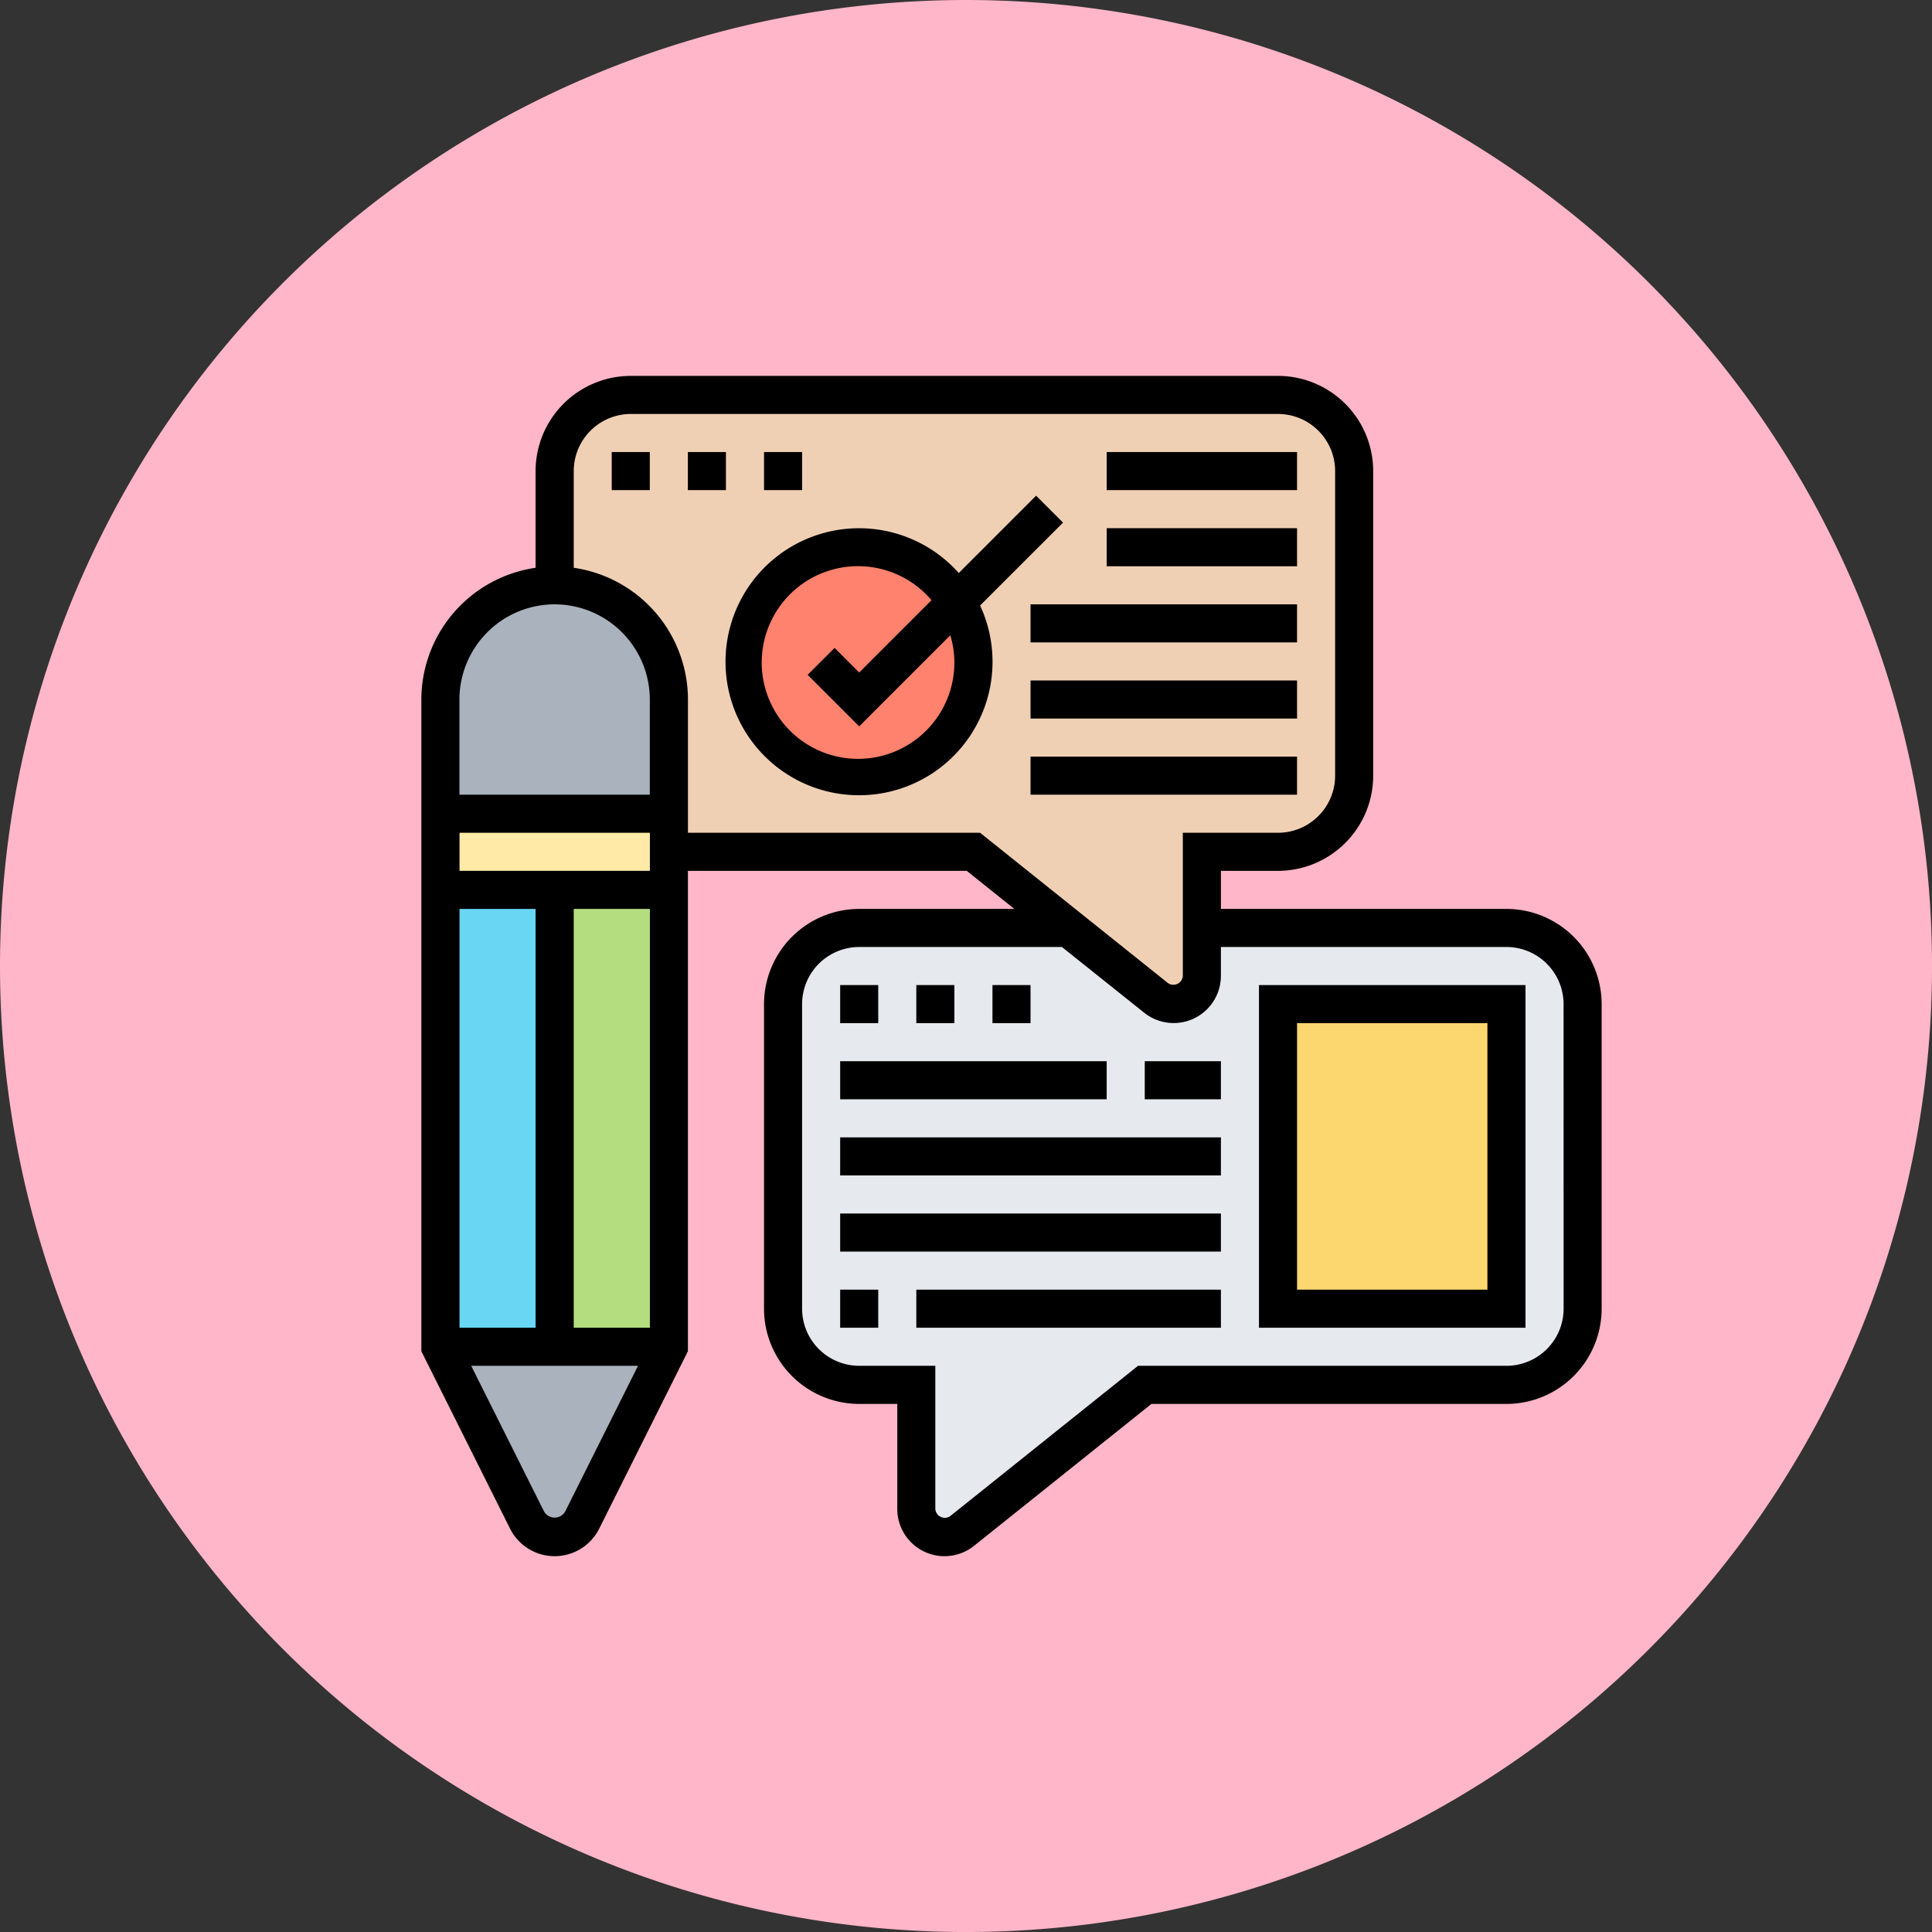 <svg xmlns="http://www.w3.org/2000/svg" width="84.945" height="84.945" viewBox="0 0 84.945 84.945">
  <rect x="0" y="0" width="84.945" height="84.945" fill="#333333" stroke="none"/>
  <g id="Grupo_1097878" data-name="Grupo 1097878" transform="translate(-186 -3073.398)">
    <path id="Trazado_861608" data-name="Trazado 861608" d="M42.473,0A42.473,42.473,0,1,1,0,42.473,42.473,42.473,0,0,1,42.473,0Z" transform="translate(186 3073.398)" fill="#ffb6c8"/>
    <g id="feedback_2452020" transform="translate(203.526 3088.925)">
      <g id="Grupo_1134795" data-name="Grupo 1134795" transform="translate(1.837 1.837)">
        <g id="Grupo_1134786" data-name="Grupo 1134786" transform="translate(15.066 23.436)">
          <path id="Trazado_938984" data-name="Trazado 938984" d="M51.806,30H23.348A3.347,3.347,0,0,0,20,33.348V46.74a3.347,3.347,0,0,0,3.348,3.348h2.511v5.457A1.236,1.236,0,0,0,27.1,56.784a1.254,1.254,0,0,0,.778-.268L35.9,50.088h15.9a3.347,3.347,0,0,0,3.348-3.348V33.348A3.347,3.347,0,0,0,51.806,30Z" transform="translate(-20 -30)" fill="#e6e9ed"/>
        </g>
        <g id="Grupo_1134787" data-name="Grupo 1134787" transform="translate(5.022 0)">
          <path id="Trazado_938985" data-name="Trazado 938985" d="M43.154,5.348V18.74a3.347,3.347,0,0,1-3.348,3.348H36.458v5.457a1.236,1.236,0,0,1-1.239,1.239,1.254,1.254,0,0,1-.778-.268L30.6,25.436H30.59l-4.177-3.348H13.022v-6.7A5.026,5.026,0,0,0,8,10.37V5.348A3.347,3.347,0,0,1,11.348,2H39.806A3.347,3.347,0,0,1,43.154,5.348Z" transform="translate(-8 -2)" fill="#f0d0b4"/>
        </g>
        <g id="Grupo_1134788" data-name="Grupo 1134788" transform="translate(0 8.37)">
          <path id="Trazado_938986" data-name="Trazado 938986" d="M12.044,17.022v5.022H2V17.022A5.03,5.03,0,0,1,7.022,12,5.026,5.026,0,0,1,12.044,17.022Z" transform="translate(-2 -12)" fill="#aab2bd"/>
        </g>
        <g id="Grupo_1134789" data-name="Grupo 1134789" transform="translate(0 41.85)">
          <path id="Trazado_938987" data-name="Trazado 938987" d="M12.044,52,8.236,59.625a1.361,1.361,0,0,1-2.427,0L2,52H12.044Z" transform="translate(-2 -52)" fill="#aab2bd"/>
        </g>
        <g id="Grupo_1134790" data-name="Grupo 1134790" transform="translate(0 18.414)">
          <path id="Trazado_938988" data-name="Trazado 938988" d="M12.044,25.674v1.674H2V24H12.044Z" transform="translate(-2 -24)" fill="#ffeaa7"/>
        </g>
        <g id="Grupo_1134791" data-name="Grupo 1134791" transform="translate(0 21.762)">
          <path id="Trazado_938989" data-name="Trazado 938989" d="M2,28H7.022V48.088H2Z" transform="translate(-2 -28)" fill="#69d6f4"/>
        </g>
        <g id="Grupo_1134792" data-name="Grupo 1134792" transform="translate(5.022 21.762)">
          <path id="Trazado_938990" data-name="Trazado 938990" d="M8,28h5.022V48.088H8Z" transform="translate(-8 -28)" fill="#b4dd7f"/>
        </g>
        <g id="Grupo_1134793" data-name="Grupo 1134793" transform="translate(36.828 26.784)">
          <path id="Trazado_938991" data-name="Trazado 938991" d="M46,34H56.044V47.392H46Z" transform="translate(-46 -34)" fill="#fcd770"/>
        </g>
        <g id="Grupo_1134794" data-name="Grupo 1134794" transform="translate(13.392 6.696)">
          <path id="Trazado_938992" data-name="Trazado 938992" d="M27.307,12.411a4.946,4.946,0,0,1,.737,2.611,5.032,5.032,0,1,1-.737-2.611Z" transform="translate(-18 -10)" fill="#ff826e"/>
        </g>
      </g>
      <g id="Grupo_1134796" data-name="Grupo 1134796" transform="translate(1 1)">
        <path id="Trazado_938993" data-name="Trazado 938993" d="M31.821,8.477,30.637,7.293l-3.4,3.4a5.87,5.87,0,1,0,.938,1.429Zm-4.777,6.1a4.236,4.236,0,1,1-1.005-2.689l-3.18,3.18-1.082-1.082-1.184,1.184,2.266,2.266,4.005-4.005a4.132,4.132,0,0,1,.18,1.148Z" transform="translate(-3.608 -2.026)"/>
        <path id="Trazado_938994" data-name="Trazado 938994" d="M37,5h8.37V6.674H37Z" transform="translate(-6.868 -1.652)"/>
        <path id="Trazado_938995" data-name="Trazado 938995" d="M37,9h8.37v1.674H37Z" transform="translate(-6.868 -2.304)"/>
        <path id="Trazado_938996" data-name="Trazado 938996" d="M33,13H44.718v1.674H33Z" transform="translate(-6.216 -2.956)"/>
        <path id="Trazado_938997" data-name="Trazado 938997" d="M33,17H44.718v1.674H33Z" transform="translate(-6.216 -3.608)"/>
        <path id="Trazado_938998" data-name="Trazado 938998" d="M33,21H44.718v1.674H33Z" transform="translate(-6.216 -4.26)"/>
        <path id="Trazado_938999" data-name="Trazado 938999" d="M11,5h1.674V6.674H11Z" transform="translate(-2.63 -1.652)"/>
        <path id="Trazado_939000" data-name="Trazado 939000" d="M19,5h1.674V6.674H19Z" transform="translate(-3.934 -1.652)"/>
        <path id="Trazado_939001" data-name="Trazado 939001" d="M15,5h1.674V6.674H15Z" transform="translate(-3.282 -1.652)"/>
        <path id="Trazado_939002" data-name="Trazado 939002" d="M48.709,24.436H36.154V22.762h2.511a4.19,4.19,0,0,0,4.185-4.185V5.185A4.19,4.19,0,0,0,38.665,1H10.207A4.19,4.19,0,0,0,6.022,5.185V9.437A5.863,5.863,0,0,0,1,15.229V43.884l3.9,7.8a2.192,2.192,0,0,0,3.92,0l3.9-7.8V22.762H24.979l2.092,1.674H20.251a4.19,4.19,0,0,0-4.185,4.185V42.013A4.19,4.19,0,0,0,20.251,46.2h1.674v4.62A2.077,2.077,0,0,0,25.3,52.439L33.1,46.2H48.709a4.19,4.19,0,0,0,4.185-4.185V28.621A4.19,4.19,0,0,0,48.709,24.436ZM6.859,11.044a4.19,4.19,0,0,1,4.185,4.185v4.185H2.674V15.229A4.19,4.19,0,0,1,6.859,11.044ZM7.7,42.85V24.436h3.348V42.85Zm-5.022,0V24.436H6.022V42.85Zm0-20.088V21.088h8.37v1.674ZM7.322,50.933a.536.536,0,0,1-.925,0l-3.206-6.41h7.335Zm5.4-29.845V15.229A5.863,5.863,0,0,0,7.7,9.437V5.185a2.514,2.514,0,0,1,2.511-2.511H38.665a2.514,2.514,0,0,1,2.511,2.511V18.577a2.514,2.514,0,0,1-2.511,2.511H34.48v6.294a.417.417,0,0,1-.654.314l-8.259-6.608Zm38.5,20.925a2.514,2.514,0,0,1-2.511,2.511h-16.2l-8.259,6.608a.417.417,0,0,1-.654-.314V44.524H20.251a2.514,2.514,0,0,1-2.511-2.511V28.621a2.514,2.514,0,0,1,2.511-2.511h8.913L32.781,29a2.077,2.077,0,0,0,3.373-1.621V26.11H48.709a2.514,2.514,0,0,1,2.511,2.511Z" transform="translate(-1 -1)"/>
        <path id="Trazado_939003" data-name="Trazado 939003" d="M45,48.066H56.718V33H45Zm1.674-13.392h8.37V46.392h-8.37Z" transform="translate(-8.172 -6.216)"/>
        <path id="Trazado_939004" data-name="Trazado 939004" d="M23,49h1.674v1.674H23Z" transform="translate(-4.586 -8.824)"/>
        <path id="Trazado_939005" data-name="Trazado 939005" d="M27,49H40.392v1.674H27Z" transform="translate(-5.238 -8.824)"/>
        <path id="Trazado_939006" data-name="Trazado 939006" d="M23,45H39.74v1.674H23Z" transform="translate(-4.586 -8.172)"/>
        <path id="Trazado_939007" data-name="Trazado 939007" d="M23,41H39.74v1.674H23Z" transform="translate(-4.586 -7.52)"/>
        <path id="Trazado_939008" data-name="Trazado 939008" d="M39,37h3.348v1.674H39Z" transform="translate(-7.194 -6.868)"/>
        <path id="Trazado_939009" data-name="Trazado 939009" d="M23,37H34.718v1.674H23Z" transform="translate(-4.586 -6.868)"/>
        <path id="Trazado_939010" data-name="Trazado 939010" d="M23,33h1.674v1.674H23Z" transform="translate(-4.586 -6.216)"/>
        <path id="Trazado_939011" data-name="Trazado 939011" d="M27,33h1.674v1.674H27Z" transform="translate(-5.238 -6.216)"/>
        <path id="Trazado_939012" data-name="Trazado 939012" d="M31,33h1.674v1.674H31Z" transform="translate(-5.89 -6.216)"/>
      </g>
    </g>
  </g>
</svg>
